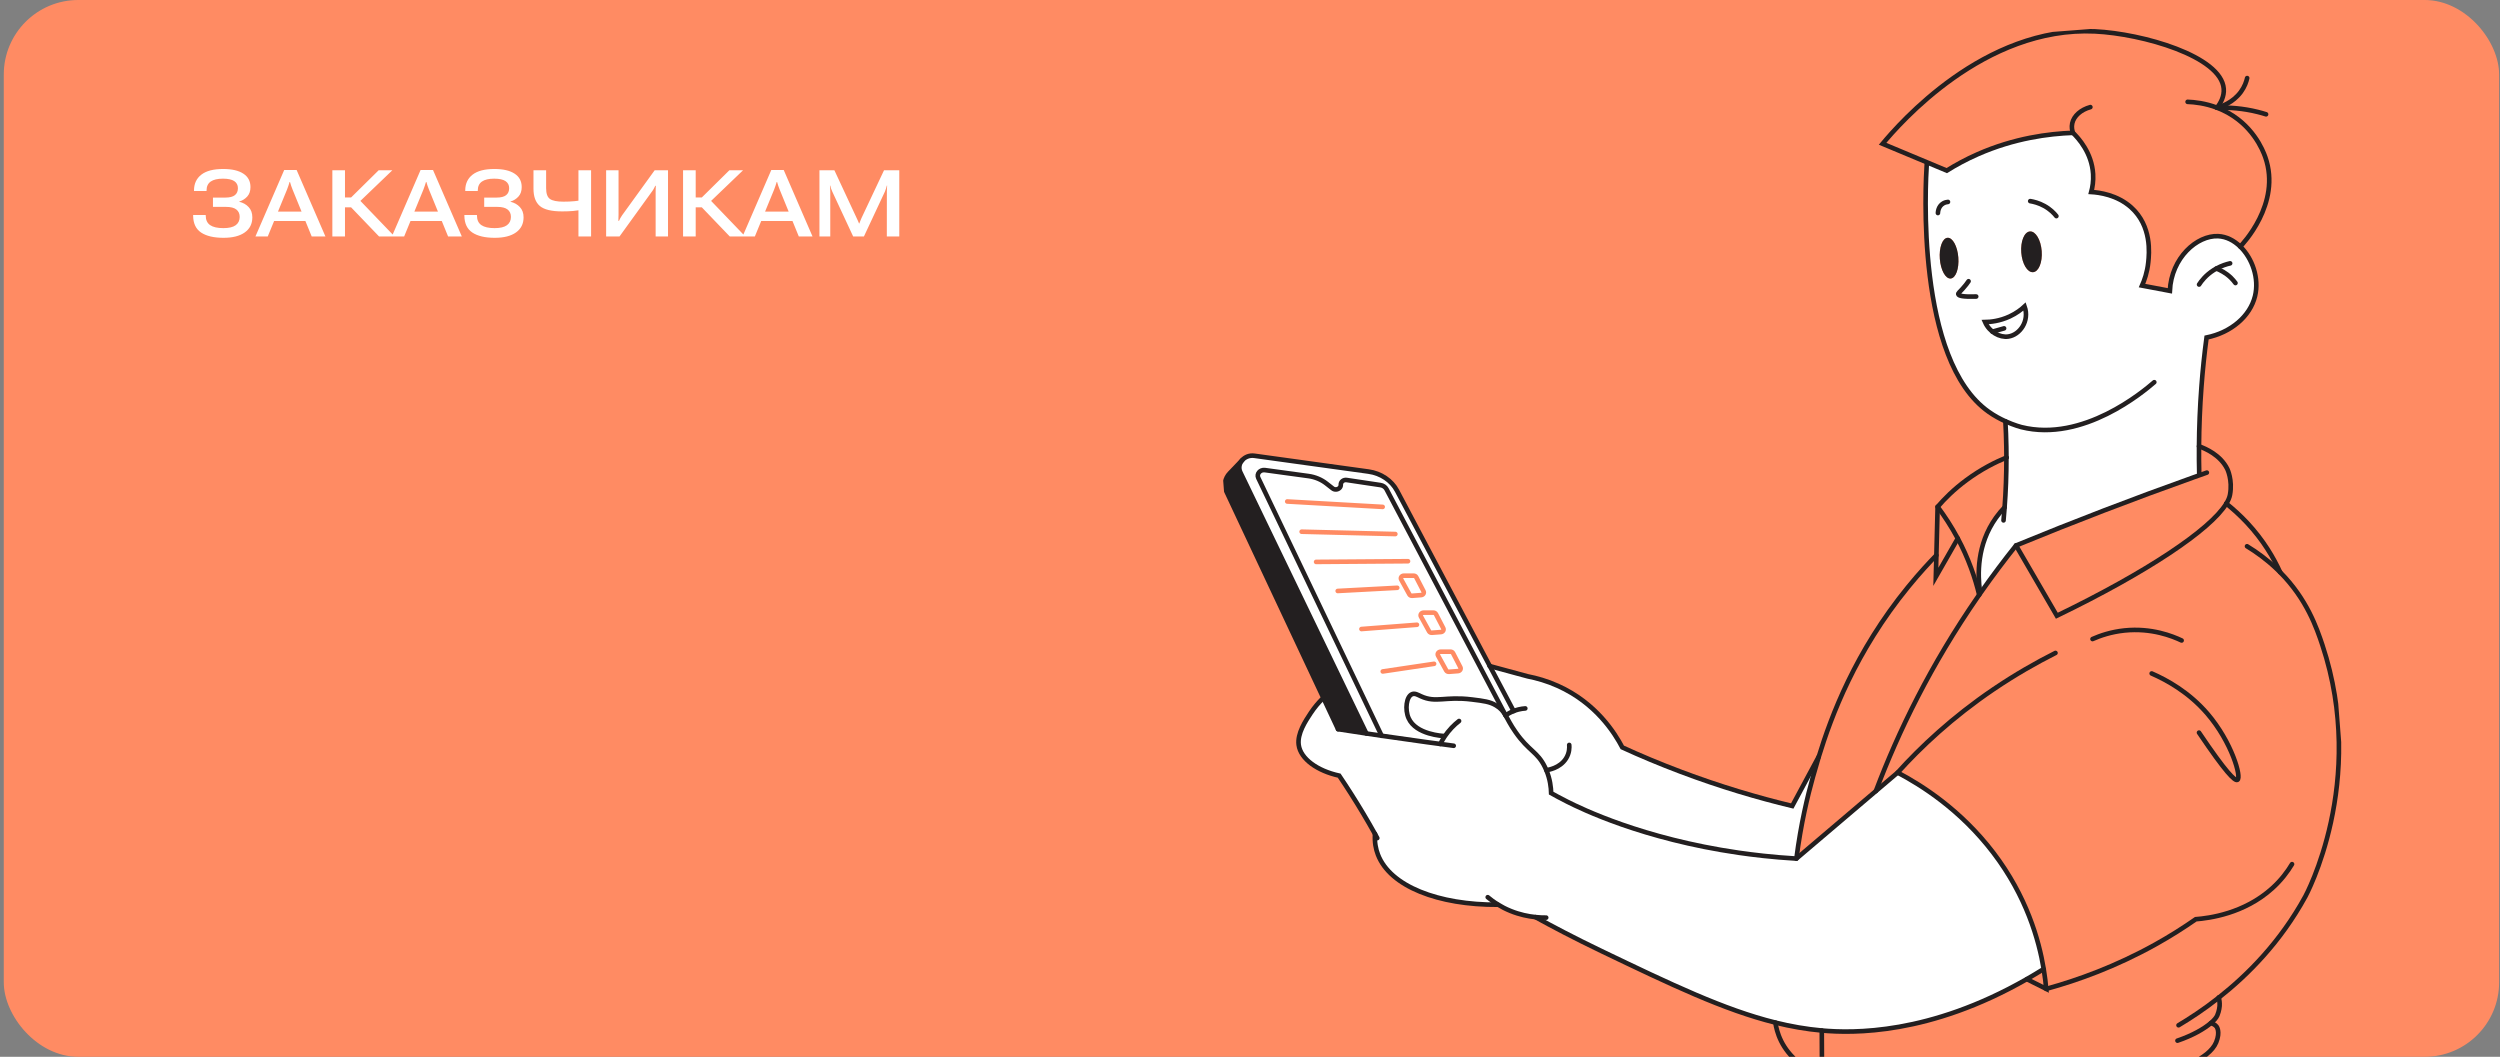 <svg width="537" height="227" viewBox="0 0 537 227" fill="none" xmlns="http://www.w3.org/2000/svg">
<rect x="0" y="0" width="537" height="227" fill="#808080" stroke="none"/>
<g clip-path="url(#clip0_8903_20828)">
<rect x="0.812" width="536" height="227" rx="16" fill="#FF8B63"/>
<g clip-path="url(#clip1_8903_20828)">
<path d="M309.444 139.987C308.985 139.993 308.677 140.438 308.89 140.812L310.647 144.004C310.761 144.206 310.993 144.321 311.242 144.302L313.182 144.152C313.614 144.119 313.877 143.702 313.692 143.343L312.117 140.299C312.017 140.109 311.803 139.981 311.567 139.981L309.444 139.987Z" fill="white"/>
<path d="M305.769 131.6C305.309 131.605 305.008 132.05 305.214 132.425L306.972 135.617C307.086 135.819 307.318 135.933 307.566 135.914L309.507 135.765C309.938 135.732 310.202 135.315 310.023 134.955L308.442 131.912C308.342 131.721 308.128 131.593 307.891 131.593L305.769 131.6Z" fill="white"/>
<path d="M301.53 123.659C301.071 123.664 300.763 124.109 300.976 124.484L302.733 127.676C302.847 127.878 303.079 127.992 303.328 127.973L305.262 127.824C305.7 127.791 305.963 127.373 305.778 127.015L304.203 123.971C304.103 123.78 303.889 123.652 303.653 123.658L301.53 123.659Z" fill="white"/>
<path d="M271.7 100.977C270.677 100.839 269.869 101.792 270.284 102.656C274.168 110.769 288.884 141.533 296.785 158.043C300.036 158.521 303.312 158.985 306.613 159.435C307.537 159.563 308.46 159.684 309.383 159.806C309.627 159.312 309.939 158.752 310.334 158.156L310.224 158.099C309.974 158.088 304.149 157.82 302.575 154.27C301.741 152.397 302.081 149.561 303.347 149.097C303.941 148.871 304.548 149.245 305.203 149.55C308.48 151.061 310.354 149.527 316.174 150.253C318.735 150.567 320.016 150.727 321.346 151.522C322.4 152.151 322.896 152.792 323.404 153.668C315.523 138.702 300.475 110.112 297.827 105.087C297.573 104.608 297.081 104.272 296.503 104.191L289.248 103.106C288.584 103.006 287.977 103.492 288.005 104.116C288.029 104.686 287.541 105.096 287.006 105.137C286.744 105.157 286.476 105.088 286.245 104.907L284.909 103.86C283.825 103.011 282.494 102.458 281.073 102.26L271.693 100.978L271.7 100.977ZM300.981 124.484C300.769 124.109 301.076 123.664 301.536 123.659L303.659 123.658C303.895 123.652 304.109 123.78 304.209 123.971L305.784 127.015C305.969 127.373 305.705 127.791 305.267 127.824L303.333 127.973C303.085 127.992 302.853 127.878 302.739 127.676L300.981 124.484ZM305.22 132.425C305.014 132.05 305.315 131.605 305.775 131.6L307.897 131.593C308.134 131.593 308.347 131.721 308.448 131.912L310.029 134.955C310.208 135.314 309.944 135.732 309.513 135.765L307.572 135.914C307.324 135.933 307.092 135.819 306.977 135.617L305.22 132.425ZM308.895 140.812C308.682 140.438 308.99 139.993 309.45 139.988L311.572 139.981C311.809 139.981 312.022 140.109 312.122 140.299L313.697 143.343C313.883 143.702 313.619 144.119 313.188 144.153L311.247 144.302C310.999 144.321 310.766 144.206 310.652 144.005L308.895 140.812Z" fill="white"/>
<path d="M435.359 210.311L435.373 210.328C436.755 211.022 438.136 211.716 439.523 212.41C439.421 211.25 439.264 209.812 438.986 208.161L438.934 208.165C437.73 208.926 436.536 209.637 435.359 210.311Z" fill="#FF8B63"/>
<path d="M415.93 119.273L415.813 123.903C417.383 121.153 418.96 118.409 420.529 115.659C419.132 113.047 417.631 110.785 416.195 108.862C416.107 112.335 416.018 115.801 415.93 119.273Z" fill="#FF8B63"/>
<path d="M325.127 152.734C324.387 153.026 323.809 153.377 323.404 153.667C323.919 154.548 324.439 155.669 325.554 157.262C328.449 161.408 330.225 161.422 331.855 164.756C331.964 164.982 332.067 165.203 332.156 165.425C332.984 167.389 333.161 169.18 333.193 170.363C333.928 170.776 335.164 171.457 336.715 172.234C339.634 173.694 352.764 180.158 373.444 183.165C376.348 183.585 380.622 184.117 385.872 184.429C386.814 177.022 388.264 171.008 389.435 166.833C389.781 165.603 390.19 164.164 390.677 162.556L390.658 162.557C388.766 166.078 386.868 169.6 384.976 173.126C377.597 171.353 369.527 168.977 361.011 165.763C356.543 164.079 352.366 162.325 348.476 160.542C346.874 157.494 342.853 151.017 334.629 147.323C332.321 146.285 330.104 145.661 328.142 145.276C325.437 144.54 322.738 143.809 320.027 143.079L325.133 152.734L325.127 152.734Z" fill="white"/>
<path d="M321.789 194.314C322.562 194.79 323.452 195.258 324.477 195.672C326.438 196.472 328.293 196.835 329.817 196.994C333.125 198.816 337.984 201.402 343.99 204.286C358.922 211.447 370.313 216.913 381.349 219.65C384.679 220.477 387.977 221.054 391.326 221.356C397.964 221.947 414.404 222.313 435.363 210.311C436.54 209.637 437.734 208.925 438.938 208.171L438.99 208.167C437.956 201.899 435.304 192.53 428.176 183.175C421.099 173.881 412.661 168.61 407.613 165.953C406.052 167.277 404.498 168.605 402.936 169.923C397.248 174.764 391.553 179.595 385.871 184.43C380.621 184.117 376.347 183.586 373.443 183.165C352.763 180.158 339.633 173.695 336.715 172.235C335.163 171.457 333.927 170.776 333.192 170.363C333.16 169.181 332.983 167.389 332.155 165.425C332.066 165.203 331.963 164.983 331.854 164.756C330.224 161.422 328.448 161.408 325.553 157.263C324.438 155.67 323.918 154.548 323.403 153.667C322.896 152.792 322.399 152.15 321.345 151.521C320.016 150.727 318.735 150.567 316.173 150.252C310.353 149.527 308.48 151.06 305.202 149.55C304.547 149.245 303.94 148.87 303.346 149.097C302.081 149.561 301.74 152.397 302.574 154.27C304.148 157.819 309.973 158.088 310.223 158.098L310.333 158.156C309.939 158.752 309.627 159.311 309.382 159.806C308.459 159.684 307.536 159.562 306.613 159.435C303.311 158.985 300.035 158.521 296.784 158.043C295.688 157.886 294.597 157.723 293.506 157.555C291.465 157.254 289.437 156.941 287.414 156.627L284.333 150.065L283.932 150.228C283.291 150.873 282.413 151.849 281.553 153.149C280.405 154.886 278.627 157.573 278.959 160.015C279.374 163.021 282.976 165.584 287.656 166.608C289.392 169.182 291.126 171.901 292.839 174.778C293.714 176.245 294.556 177.702 295.35 179.139C295.232 180.935 295.528 182.399 295.987 183.579C298.6 190.381 308.933 194.406 321.771 194.334L321.789 194.314Z" fill="white"/>
<path d="M430.585 108.977C429.947 109.646 429.333 110.379 428.751 111.188C424.572 117.027 424.809 123.531 425.29 127.044L425.537 127.187C428.007 123.658 430.524 120.318 433.042 117.164C445.453 112.058 458.183 107.162 471.247 102.506C471.682 102.352 472.111 102.199 472.546 102.045L472.392 101.666C472.345 99.774 472.328 97.844 472.347 95.863C472.374 91.775 472.539 87.503 472.874 83.061C473.145 79.4 473.518 75.881 473.968 72.501C479.243 71.428 483.325 67.931 484.38 63.608C485.308 59.783 483.815 55.499 481.202 52.962C479.858 51.652 478.216 50.809 476.455 50.728C471.937 50.528 466.417 55.327 466.086 62.476C464.092 62.1 462.104 61.723 460.11 61.347C460.597 60.245 461.232 58.511 461.452 56.328C461.645 54.466 462.249 48.559 457.773 44.547C454.737 41.827 450.888 41.346 449.198 41.242C449.479 40.197 449.687 38.888 449.599 37.402C449.332 32.814 446.455 29.684 445.276 28.535C440.065 28.719 432.684 29.666 424.825 33.122C422.308 34.23 420.094 35.441 418.162 36.648C416.763 36.064 415.364 35.48 413.972 34.895L413.88 35.07C413.591 39.515 411.459 77.362 427.187 88.463C428.397 89.32 429.651 89.988 430.754 90.487C430.857 92.254 430.924 94.06 430.954 95.905C430.969 96.704 430.978 97.497 430.979 98.285C430.988 101.991 430.848 105.558 430.592 108.977L430.585 108.977ZM416.675 55.607C416.489 53.185 417.227 51.16 418.325 51.076C419.423 50.992 420.462 52.879 420.648 55.302C420.834 57.724 420.096 59.742 418.998 59.827C417.9 59.911 416.861 58.024 416.675 55.607ZM426.388 69.18C427.517 69.16 429.508 68.983 431.666 67.98C433.138 67.296 434.198 66.462 434.886 65.825C435.989 68.984 433.837 71.935 431.392 72.285C429.52 72.555 427.329 71.322 426.388 69.18ZM434.174 54.262C433.988 51.839 434.817 49.808 436.033 49.715C437.248 49.621 438.372 51.502 438.558 53.925C438.745 56.347 437.914 58.372 436.706 58.465C435.497 58.558 434.36 56.678 434.174 54.262Z" fill="white"/>
<path d="M381.345 219.651C381.48 220.561 381.789 222.017 382.591 223.634C384.277 227.018 387.375 229.518 391.366 231.335C391.353 228.002 391.341 224.682 391.322 221.356C387.973 221.054 384.675 220.477 381.345 219.651Z" fill="#FF8B63"/>
<path d="M264.138 101.655C263.098 102.74 262.828 104.271 263.441 105.583L284.332 150.065L287.413 156.627C289.435 156.941 291.464 157.255 293.505 157.555L266.445 101.478C265.984 100.532 266.216 99.528 266.846 98.823L264.138 101.655Z" fill="#231F20"/>
<path d="M266.848 98.823C266.218 99.527 265.986 100.532 266.447 101.477L293.507 157.555C294.598 157.723 295.689 157.886 296.785 158.043C288.884 141.532 274.168 110.769 270.284 102.656C269.869 101.792 270.677 100.839 271.7 100.977L281.079 102.26C282.501 102.457 283.832 103.011 284.916 103.86L286.252 104.906C286.483 105.087 286.751 105.157 287.012 105.137C287.548 105.095 288.036 104.685 288.012 104.115C287.983 103.492 288.59 103.006 289.255 103.105L296.509 104.19C297.088 104.272 297.58 104.607 297.834 105.087C300.481 110.112 315.529 138.702 323.411 153.667C323.816 153.377 324.393 153.026 325.133 152.734L320.027 143.079L320.02 143.08L300.095 105.424C298.918 103.204 296.631 101.665 293.96 101.293L269.445 97.901C268.389 97.754 267.447 98.157 266.848 98.823Z" fill="white"/>
<path d="M385.871 184.43C391.553 179.595 397.248 174.765 402.936 169.923C407.77 157.139 414.726 142.796 424.913 128.084C424.984 127.982 425.062 127.874 425.133 127.772C424.705 125.976 424.151 124.069 423.413 122.074C422.557 119.745 421.577 117.6 420.534 115.659C418.964 118.409 417.387 121.153 415.817 123.903L415.934 119.273C414.533 120.711 412.34 123.046 409.877 126.069C398.512 139.993 393.346 153.838 390.677 162.556C390.189 164.164 389.781 165.604 389.435 166.834C388.264 171.009 386.813 177.023 385.871 184.43Z" fill="#FF8B63"/>
<path d="M474.889 219.757C475.617 219.141 476.092 218.563 476.286 218.091C476.714 217.083 476.776 216.092 476.776 216.092C476.823 215.336 476.709 214.707 476.605 214.288C482.74 209.454 489.84 202.374 495.203 192.54C495.203 192.54 508.597 167.978 498.857 138.583C497.618 134.864 495.507 128.702 489.786 122.933C488.409 119.898 486.209 116.072 482.663 112.278C481.16 110.678 479.656 109.326 478.214 108.179C474.758 113.842 461.082 122.938 441.811 132.259C438.893 127.225 435.97 122.197 433.046 117.163C430.527 120.317 428.011 123.658 425.541 127.187C425.405 127.378 425.268 127.575 425.132 127.772C425.061 127.873 424.984 127.982 424.913 128.083C414.726 142.795 407.77 157.139 402.936 169.923C404.498 168.605 406.052 167.277 407.613 165.953C412.662 168.61 421.099 173.881 428.176 183.175C435.304 192.53 437.957 201.899 438.99 208.161C439.268 209.812 439.425 211.25 439.527 212.41C438.14 211.716 436.759 211.022 435.378 210.328L435.363 210.311C414.405 222.313 397.964 221.947 391.326 221.356C391.345 224.682 391.357 228.002 391.37 231.329C406.573 238.252 434.819 235.292 448.329 233.875C448.329 233.875 472.989 231.287 476.035 223.887C476.981 221.576 476.117 220.511 476.117 220.511C475.768 220.074 475.259 219.867 474.889 219.757Z" fill="#FF8B63"/>
<path d="M476.236 23.14C477.011 22.106 477.788 20.68 477.657 19.06C477.113 12.068 460.211 7.243 450.018 6.745C426.167 5.582 407.965 26.584 404.378 30.885L413.974 34.895C415.366 35.48 416.765 36.064 418.164 36.648C420.096 35.441 422.31 34.23 424.828 33.122C432.686 29.666 440.067 28.719 445.278 28.535C446.457 29.684 449.334 32.814 449.601 37.402C449.689 38.888 449.481 40.197 449.2 41.242C450.89 41.346 454.74 41.826 457.775 44.547C462.251 48.559 461.647 54.466 461.455 56.328C461.235 58.511 460.599 60.245 460.112 61.347C462.106 61.723 464.094 62.1 466.088 62.476C466.419 55.327 471.939 50.528 476.457 50.728C478.218 50.809 479.861 51.652 481.204 52.962C481.557 52.604 490.093 43.765 486.59 33.764C486.059 32.252 483.842 26.665 477.493 23.675C477.07 23.473 476.648 23.295 476.236 23.14Z" fill="#FF8B63"/>
<path d="M422.408 103.108C419.696 105.11 417.665 107.155 416.199 108.862C417.635 110.785 419.137 113.047 420.534 115.659C421.577 117.6 422.557 119.745 423.413 122.074C424.151 124.069 424.705 125.976 425.133 127.772C425.269 127.575 425.405 127.378 425.541 127.187L425.294 127.043C424.813 123.53 424.576 117.027 428.754 111.188C429.336 110.379 429.95 109.646 430.589 108.977C430.846 105.558 430.985 101.991 430.977 98.286C428.6 99.263 425.562 100.778 422.408 103.108Z" fill="#FF8B63"/>
<path d="M418.326 51.076C417.228 51.16 416.49 53.185 416.676 55.607C416.863 58.03 417.901 59.911 418.999 59.827C420.097 59.742 420.835 57.718 420.649 55.302C420.463 52.885 419.424 50.992 418.326 51.076Z" fill="#231F20"/>
<path d="M472.546 102.045C472.111 102.198 471.682 102.352 471.247 102.506C458.183 107.162 445.453 112.058 433.042 117.164C435.966 122.197 438.89 127.225 441.807 132.26C461.079 122.938 474.754 113.842 478.21 108.179C478.636 107.479 478.902 106.839 479.008 106.253C479.581 103.098 478.435 100.762 478.435 100.762C476.946 97.723 473.739 96.363 472.347 95.863C472.328 97.844 472.345 99.774 472.392 101.665L472.546 102.045Z" fill="#FF8B63"/>
<path d="M436.03 49.715C434.814 49.808 433.985 51.839 434.171 54.262C434.357 56.684 435.487 58.559 436.703 58.465C437.918 58.372 438.741 56.341 438.555 53.925C438.37 51.508 437.239 49.622 436.03 49.715Z" fill="#231F20"/>
<path d="M413.878 35.07C413.588 39.515 411.457 77.362 427.185 88.463C428.394 89.32 429.649 89.988 430.752 90.487C432.7 91.372 434.187 91.745 434.187 91.745C447.424 95.065 460.43 84.096 462.741 82.095" stroke="#231F20" stroke-width="0.99" stroke-miterlimit="10" stroke-linecap="round"/>
<path d="M449.01 23.007C446.995 23.559 445.472 24.873 445.116 26.483C444.931 27.316 445.099 28.049 445.274 28.535C446.454 29.684 449.33 32.814 449.597 37.402C449.685 38.888 449.477 40.197 449.196 41.242C450.886 41.346 454.736 41.827 457.771 44.547C462.247 48.559 461.643 54.466 461.451 56.328C461.231 58.511 460.595 60.245 460.108 61.347C462.102 61.723 464.09 62.1 466.084 62.476C466.415 55.327 471.935 50.528 476.453 50.728C478.214 50.809 479.857 51.652 481.2 52.962C483.814 55.499 485.306 59.783 484.378 63.608C483.323 67.931 479.241 71.428 473.967 72.501C473.517 75.881 473.143 79.4 472.872 83.061C472.537 87.503 472.372 91.775 472.345 95.863C472.326 97.844 472.343 99.774 472.39 101.666" stroke="#231F20" stroke-width="0.99" stroke-miterlimit="10" stroke-linecap="round"/>
<path d="M469.9 21.876C471.384 21.931 473.696 22.168 476.235 23.14C476.648 23.295 477.069 23.473 477.492 23.675C483.842 26.665 486.059 32.252 486.589 33.764C490.093 43.765 481.557 52.604 481.203 52.962" stroke="#231F20" stroke-width="0.99" stroke-miterlimit="10" stroke-linecap="round"/>
<path d="M476.237 23.14C477.012 22.106 477.79 20.68 477.659 19.06C477.114 12.068 460.213 7.242 450.019 6.745C426.169 5.582 407.967 26.584 404.38 30.885L413.976 34.894C415.368 35.479 416.767 36.064 418.166 36.648C420.097 35.441 422.311 34.229 424.829 33.121C432.687 29.665 440.068 28.719 445.28 28.535" stroke="#231F20" stroke-width="0.99" stroke-miterlimit="10" stroke-linecap="round"/>
<path d="M482.688 16.772C482.522 17.525 482.165 18.611 481.35 19.727C479.644 22.072 477.105 22.899 476.236 23.14" stroke="#231F20" stroke-width="0.99" stroke-miterlimit="10" stroke-linecap="round"/>
<path d="M486.748 24.552C486.182 24.373 485.59 24.202 484.974 24.05C481.771 23.25 478.785 23.058 476.234 23.14" stroke="#231F20" stroke-width="0.99" stroke-miterlimit="10" stroke-linecap="round"/>
<path d="M434.884 65.825C434.197 66.462 433.137 67.295 431.664 67.98C429.507 68.982 427.516 69.159 426.387 69.18C427.327 71.322 429.518 72.555 431.391 72.285C433.835 71.935 435.988 68.983 434.884 65.825Z" fill="white" stroke="#231F20" stroke-width="0.99" stroke-miterlimit="10" stroke-linecap="round"/>
<path d="M430.477 70.533C429.647 70.765 428.81 71.004 427.98 71.236" stroke="#231F20" stroke-width="0.99" stroke-miterlimit="10" stroke-linecap="round"/>
<path d="M422.848 60.409C422.571 60.822 422.154 61.389 421.584 62.011C420.912 62.754 420.586 62.966 420.637 63.197C420.714 63.516 421.517 63.791 424.487 63.695" stroke="#231F20" stroke-width="0.99" stroke-miterlimit="10" stroke-linecap="round"/>
<path d="M441.709 46.42C441.264 45.853 440.44 44.965 439.116 44.237C437.928 43.582 436.81 43.319 436.091 43.2" stroke="#231F20" stroke-width="0.99" stroke-miterlimit="10" stroke-linecap="round"/>
<path d="M418.422 43.373C418.154 43.394 417.779 43.471 417.407 43.686C416.307 44.33 416.268 45.62 416.265 45.759" stroke="#231F20" stroke-width="0.99" stroke-miterlimit="10" stroke-linecap="round"/>
<path d="M430.977 98.286C430.985 101.991 430.846 105.558 430.589 108.977C430.524 109.921 430.445 110.859 430.358 111.781" stroke="#231F20" stroke-width="0.99" stroke-miterlimit="10" stroke-linecap="round"/>
<path d="M430.758 90.487C430.861 92.254 430.927 94.06 430.957 95.905C430.973 96.704 430.981 97.497 430.983 98.285" stroke="#231F20" stroke-width="0.99" stroke-miterlimit="10" stroke-linecap="round"/>
<path d="M474.031 101.516C473.539 101.692 473.04 101.869 472.547 102.045C472.112 102.199 471.683 102.352 471.248 102.506C458.184 107.162 445.455 112.058 433.043 117.164C430.525 120.318 428.008 123.658 425.539 127.187C425.402 127.378 425.266 127.575 425.13 127.772C425.059 127.874 424.982 127.982 424.911 128.084C414.723 142.796 407.768 157.139 402.934 169.923" stroke="#231F20" stroke-width="0.99" stroke-miterlimit="10" stroke-linecap="round"/>
<path d="M478.211 108.18C474.755 113.842 461.08 122.938 441.808 132.26C438.891 127.225 435.967 122.198 433.043 117.164" stroke="#231F20" stroke-width="0.99" stroke-miterlimit="10" stroke-linecap="round"/>
<path d="M472.347 95.863C473.739 96.363 476.946 97.723 478.435 100.762C478.435 100.762 479.581 103.098 479.008 106.253C478.902 106.839 478.636 107.479 478.21 108.174" stroke="#231F20" stroke-width="0.99" stroke-miterlimit="10" stroke-linecap="round"/>
<path d="M430.977 98.285C428.6 99.262 425.562 100.777 422.408 103.108C419.696 105.109 417.665 107.154 416.199 108.862C416.111 112.334 416.023 115.8 415.935 119.273L415.817 123.903C417.387 121.153 418.964 118.408 420.534 115.658" stroke="#231F20" stroke-width="0.99" stroke-miterlimit="10" stroke-linecap="round"/>
<path d="M425.131 127.772C424.703 125.976 424.149 124.069 423.411 122.074C422.555 119.745 421.575 117.6 420.532 115.659C419.135 113.047 417.633 110.785 416.197 108.862" stroke="#231F20" stroke-width="0.99" stroke-miterlimit="10" stroke-linecap="round"/>
<path d="M430.586 108.977C429.947 109.646 429.333 110.379 428.751 111.188C424.573 117.027 424.81 123.53 425.29 127.043" stroke="#231F20" stroke-width="0.99" stroke-miterlimit="10" stroke-linecap="round"/>
<path d="M478.21 108.173C479.652 109.326 481.156 110.678 482.659 112.278C486.205 116.072 488.405 119.898 489.782 122.933" stroke="#231F20" stroke-width="0.99" stroke-miterlimit="10" stroke-linecap="round"/>
<path d="M476.602 214.289C473.292 216.896 470.267 218.843 467.948 220.225" stroke="#231F20" stroke-width="0.99" stroke-miterlimit="10" stroke-linecap="round"/>
<path d="M482.658 117.338C484.699 118.577 486.947 120.197 489.154 122.314C489.367 122.52 489.58 122.727 489.786 122.933C495.508 128.703 497.618 134.864 498.857 138.583C508.597 167.978 495.204 192.54 495.204 192.54C489.84 202.374 482.741 209.454 476.605 214.282" stroke="#231F20" stroke-width="0.99" stroke-miterlimit="10" stroke-linecap="round"/>
<path d="M476.6 214.282C476.705 214.707 476.819 215.336 476.772 216.092C476.772 216.092 476.71 217.083 476.282 218.091C476.088 218.563 475.613 219.141 474.885 219.757C473.43 221.006 470.963 222.429 467.722 223.533" stroke="#231F20" stroke-width="0.99" stroke-miterlimit="10" stroke-linecap="round"/>
<path d="M381.349 219.651C381.485 220.561 381.794 222.017 382.595 223.634C384.282 227.018 387.379 229.518 391.371 231.335C406.573 238.253 434.819 235.293 448.329 233.875C448.329 233.875 472.989 231.287 476.035 223.887C476.981 221.576 476.117 220.511 476.117 220.511C475.768 220.075 475.259 219.867 474.889 219.757" stroke="#231F20" stroke-width="0.99" stroke-miterlimit="10" stroke-linecap="round"/>
<path d="M492.328 185.619C491.379 187.208 490.016 189.058 488.049 190.827C482.013 196.273 474.52 197.222 471.652 197.449C469.057 199.261 466.168 201.095 462.973 202.875C454.489 207.595 446.361 210.536 439.524 212.41" stroke="#231F20" stroke-width="0.99" stroke-miterlimit="10" stroke-linecap="round"/>
<path d="M441.514 140.254C437.357 142.349 432.848 144.916 428.2 148.065C419.304 154.098 412.564 160.47 407.609 165.954C406.048 167.277 404.494 168.606 402.932 169.923C397.244 174.765 391.549 179.595 385.867 184.43C380.617 184.118 376.344 183.586 373.439 183.165C352.759 180.158 339.629 173.695 336.711 172.235C335.159 171.458 333.923 170.776 333.188 170.364C333.156 169.181 332.979 167.389 332.151 165.425C332.062 165.204 331.96 164.983 331.85 164.757C330.22 161.422 328.444 161.409 325.549 157.263C324.434 155.67 323.914 154.549 323.399 153.668C322.892 152.792 322.395 152.151 321.341 151.522C320.012 150.727 318.731 150.567 316.17 150.253C310.349 149.527 308.476 151.061 305.198 149.55C304.544 149.245 303.936 148.871 303.342 149.097C302.077 149.561 301.736 152.397 302.57 154.27C304.145 157.82 309.969 158.088 310.22 158.099" stroke="#231F20" stroke-width="0.99" stroke-miterlimit="10" stroke-linecap="round"/>
<path d="M313.406 154.87C312.904 155.263 312.362 155.738 311.827 156.297C311.231 156.926 310.741 157.559 310.333 158.156C309.939 158.752 309.627 159.312 309.382 159.806" stroke="#231F20" stroke-width="0.99" stroke-miterlimit="10" stroke-linecap="round"/>
<path d="M312.254 160.192C311.298 160.067 310.342 159.942 309.379 159.806C308.456 159.684 307.533 159.562 306.609 159.435C303.308 158.985 300.032 158.521 296.781 158.042C295.684 157.886 294.594 157.723 293.503 157.554C291.462 157.254 289.433 156.941 287.411 156.627" stroke="#231F20" stroke-width="0.99" stroke-miterlimit="10" stroke-linecap="round"/>
<path d="M283.933 150.229C283.292 150.874 282.414 151.85 281.554 153.149C280.406 154.886 278.628 157.574 278.96 160.015C279.375 163.022 282.977 165.585 287.657 166.609C289.393 169.183 291.127 171.901 292.84 174.778C293.715 176.245 294.557 177.703 295.351 179.14C295.518 179.434 295.679 179.728 295.839 180.023" stroke="#231F20" stroke-width="0.99" stroke-miterlimit="10" stroke-linecap="round"/>
<path d="M295.349 179.14C295.23 180.936 295.527 182.399 295.986 183.579C298.599 190.382 308.932 194.407 321.77 194.334" stroke="#231F20" stroke-width="0.99" stroke-miterlimit="10" stroke-linecap="round"/>
<path d="M319.564 192.716C320.14 193.201 320.873 193.759 321.783 194.314C322.556 194.791 323.447 195.258 324.471 195.672C326.432 196.472 328.287 196.835 329.811 196.994C330.712 197.088 331.496 197.112 332.12 197.106" stroke="#231F20" stroke-width="0.99" stroke-miterlimit="10" stroke-linecap="round"/>
<path d="M329.812 196.995C333.12 198.816 337.979 201.403 343.985 204.286C358.917 211.447 370.307 216.913 381.343 219.651C384.674 220.478 387.972 221.054 391.321 221.356C397.959 221.947 414.399 222.314 435.358 210.311C436.535 209.637 437.729 208.926 438.933 208.171" stroke="#231F20" stroke-width="0.99" stroke-miterlimit="10" stroke-linecap="round"/>
<path d="M407.613 165.953C412.662 168.61 421.099 173.882 428.176 183.175C435.304 192.53 437.957 201.899 438.99 208.161C439.269 209.812 439.425 211.25 439.527 212.41C438.14 211.716 436.759 211.022 435.378 210.328" stroke="#231F20" stroke-width="0.99" stroke-miterlimit="10" stroke-linecap="round"/>
<path d="M415.93 119.273C414.528 120.711 412.335 123.046 409.873 126.069C398.507 139.993 393.341 153.838 390.672 162.557C390.184 164.164 389.776 165.604 389.43 166.834C388.259 171.009 386.809 177.023 385.866 184.43" stroke="#231F20" stroke-width="0.99" stroke-miterlimit="10" stroke-linecap="round"/>
<path d="M449.474 137.265C451.095 136.545 453.438 135.727 456.353 135.425C462.157 134.828 466.661 136.648 468.612 137.575" stroke="#231F20" stroke-width="0.99" stroke-miterlimit="10" stroke-linecap="round"/>
<path d="M327.633 152.169C327.201 152.196 326.7 152.265 326.158 152.397C325.791 152.491 325.445 152.608 325.133 152.734C324.393 153.026 323.815 153.377 323.41 153.667" stroke="#231F20" stroke-width="0.99" stroke-miterlimit="10" stroke-linecap="round"/>
<path d="M337.07 160.011C337.115 160.513 337.147 161.702 336.386 162.915C335.057 165.033 332.468 165.389 332.149 165.425" stroke="#231F20" stroke-width="0.99" stroke-miterlimit="10" stroke-linecap="round"/>
<path d="M320.014 143.079L300.088 105.424C298.912 103.204 296.625 101.665 293.954 101.293L269.439 97.901C268.383 97.754 267.441 98.157 266.841 98.823C266.212 99.527 265.98 100.532 266.441 101.477L293.501 157.555" stroke="#231F20" stroke-width="0.99" stroke-miterlimit="10" stroke-linecap="round"/>
<path d="M325.127 152.735L320.021 143.079" stroke="#231F20" stroke-width="0.99" stroke-miterlimit="10" stroke-linecap="round"/>
<path d="M266.847 98.823L264.139 101.655C263.099 102.739 262.829 104.27 263.442 105.583L284.333 150.065L287.414 156.627" stroke="#231F20" stroke-width="0.99" stroke-miterlimit="10" stroke-linecap="round"/>
<path d="M320.016 143.08L320.023 143.079C322.734 143.809 325.433 144.54 328.138 145.277C330.1 145.662 332.317 146.285 334.625 147.323C342.849 151.017 346.871 157.495 348.472 160.542C352.362 162.325 356.539 164.08 361.007 165.764C369.523 168.978 377.593 171.354 384.973 173.127C386.864 169.6 388.762 166.079 390.653 162.552" stroke="#231F20" stroke-width="0.99" stroke-miterlimit="10" stroke-linecap="round"/>
<path d="M391.32 221.356C391.339 224.682 391.351 228.003 391.364 231.329" stroke="#231F20" stroke-width="0.99" stroke-miterlimit="10" stroke-linecap="round"/>
<path d="M462.181 144.659C465.439 146.081 470.153 148.667 474.115 153.26C479.412 159.411 481.552 167.068 480.582 167.521C480.049 167.773 478.179 166.027 472.347 157.367" stroke="#231F20" stroke-width="0.99" stroke-miterlimit="10" stroke-linecap="round"/>
<path d="M323.404 153.667C315.523 138.702 300.475 110.112 297.827 105.087C297.573 104.607 297.081 104.272 296.503 104.19L289.248 103.105C288.584 103.006 287.977 103.492 288.005 104.115C288.029 104.685 287.541 105.096 287.006 105.137C286.744 105.157 286.476 105.087 286.245 104.906L284.909 103.86C283.825 103.011 282.494 102.457 281.073 102.26L271.693 100.977C270.67 100.839 269.863 101.792 270.278 102.656C274.161 110.769 288.877 141.533 296.779 158.043" stroke="#231F20" stroke-width="0.99" stroke-miterlimit="10" stroke-linecap="round"/>
<path d="M296.998 108.881L276.5 107.72" stroke="#FF8B63" stroke-width="0.99" stroke-miterlimit="10" stroke-linecap="round"/>
<path d="M299.719 114.713L279.594 114.208" stroke="#FF8B63" stroke-width="0.99" stroke-miterlimit="10" stroke-linecap="round"/>
<path d="M302.441 120.551L282.701 120.697" stroke="#FF8B63" stroke-width="0.99" stroke-miterlimit="10" stroke-linecap="round"/>
<path d="M303.653 123.658L301.53 123.659C301.071 123.664 300.763 124.109 300.976 124.484L302.733 127.676C302.847 127.878 303.079 127.992 303.328 127.973L305.262 127.824C305.7 127.791 305.963 127.373 305.778 127.015L304.203 123.971C304.103 123.78 303.889 123.652 303.653 123.658Z" stroke="#FF8B63" stroke-width="0.99" stroke-miterlimit="10" stroke-linecap="round"/>
<path d="M300.125 126.258L287.34 126.94" stroke="#FF8B63" stroke-width="0.99" stroke-miterlimit="10" stroke-linecap="round"/>
<path d="M307.891 131.593L305.769 131.6C305.309 131.605 305.008 132.05 305.214 132.425L306.972 135.617C307.086 135.819 307.318 135.933 307.566 135.914L309.507 135.765C309.938 135.732 310.202 135.315 310.023 134.955L308.442 131.912C308.342 131.721 308.128 131.593 307.891 131.593Z" stroke="#FF8B63" stroke-width="0.99" stroke-miterlimit="10" stroke-linecap="round"/>
<path d="M304.359 134.199L292.441 135.116" stroke="#FF8B63" stroke-width="0.99" stroke-miterlimit="10" stroke-linecap="round"/>
<path d="M311.567 139.981L309.444 139.987C308.985 139.993 308.677 140.438 308.89 140.812L310.647 144.004C310.761 144.206 310.993 144.321 311.242 144.302L313.182 144.152C313.614 144.119 313.877 143.702 313.692 143.343L312.117 140.299C312.017 140.109 311.803 139.981 311.567 139.981Z" stroke="#FF8B63" stroke-width="0.99" stroke-miterlimit="10" stroke-linecap="round"/>
<path d="M308.039 142.587L297.018 144.229" stroke="#FF8B63" stroke-width="0.99" stroke-miterlimit="10" stroke-linecap="round"/>
<path d="M479.031 56.565C478.295 56.73 477.228 57.047 476.074 57.689C475.885 57.788 475.696 57.898 475.502 58.022C473.81 59.096 472.843 60.368 472.362 61.121" stroke="#231F20" stroke-width="0.99" stroke-miterlimit="10" stroke-linecap="round"/>
<path d="M480.176 60.797C479.911 60.432 479.585 60.042 479.18 59.646C478.094 58.604 476.919 58.015 476.072 57.689" stroke="#231F20" stroke-width="0.99" stroke-miterlimit="10" stroke-linecap="round"/>
</g>
<path d="M47.971 49.002C49.175 49.002 50.06 48.794 50.627 48.377C51.193 47.96 51.48 47.371 51.486 46.609C51.486 45.906 51.245 45.369 50.764 44.998C50.288 44.627 49.562 44.441 48.586 44.441H45.744V42.44H48.42C49.338 42.44 50.015 42.267 50.451 41.922C50.887 41.577 51.105 41.075 51.105 40.418C51.105 39.76 50.845 39.256 50.324 38.904C49.803 38.553 48.993 38.377 47.893 38.377C46.734 38.377 45.858 38.582 45.266 38.992C44.673 39.402 44.374 40.034 44.367 40.887V41.033H41.672V40.897C41.678 39.451 42.203 38.325 43.244 37.518C44.292 36.704 45.855 36.297 47.932 36.297C49.813 36.297 51.262 36.632 52.277 37.303C53.293 37.967 53.801 38.927 53.801 40.184C53.801 41.036 53.566 41.717 53.098 42.225C52.635 42.732 52.062 43.09 51.379 43.299V43.338C52.212 43.533 52.889 43.914 53.41 44.48C53.938 45.04 54.201 45.776 54.201 46.688C54.201 48.074 53.658 49.155 52.57 49.93C51.49 50.698 49.969 51.082 48.01 51.082C45.933 51.082 44.328 50.704 43.195 49.949C42.069 49.194 41.499 47.983 41.486 46.316V46.18H44.182L44.191 46.307C44.191 47.238 44.507 47.921 45.139 48.357C45.77 48.787 46.714 49.002 47.971 49.002ZM54.865 50.799L61.047 36.512H63.713L69.904 50.799H66.955L62.844 40.721C62.72 40.428 62.616 40.148 62.531 39.881C62.447 39.607 62.368 39.347 62.297 39.1H62.199C62.121 39.347 62.04 39.607 61.955 39.881C61.87 40.154 61.77 40.434 61.652 40.721L57.512 50.799H54.865ZM57.727 47.469L58.488 45.447H66.144L66.906 47.469H57.727ZM81.428 50.799L74.885 43.982L76.857 42.576L84.758 50.799H81.428ZM72.746 42.42H75.412L81.33 36.58H84.269L75.978 44.529H72.746V42.42ZM71.389 50.799V36.58H74.103V50.799H71.389ZM84.162 50.799L90.344 36.512H93.01L99.201 50.799H96.252L92.141 40.721C92.017 40.428 91.913 40.148 91.828 39.881C91.743 39.607 91.665 39.347 91.594 39.1H91.496C91.418 39.347 91.337 39.607 91.252 39.881C91.167 40.154 91.066 40.434 90.949 40.721L86.809 50.799H84.162ZM87.023 47.469L87.785 45.447H95.441L96.203 47.469H87.023ZM106.232 49.002C107.437 49.002 108.322 48.794 108.889 48.377C109.455 47.96 109.742 47.371 109.748 46.609C109.748 45.906 109.507 45.369 109.025 44.998C108.55 44.627 107.824 44.441 106.848 44.441H104.006V42.44H106.682C107.6 42.44 108.277 42.267 108.713 41.922C109.149 41.577 109.367 41.075 109.367 40.418C109.367 39.76 109.107 39.256 108.586 38.904C108.065 38.553 107.255 38.377 106.154 38.377C104.995 38.377 104.12 38.582 103.527 38.992C102.935 39.402 102.635 40.034 102.629 40.887V41.033H99.934V40.897C99.94 39.451 100.464 38.325 101.506 37.518C102.554 36.704 104.117 36.297 106.193 36.297C108.075 36.297 109.523 36.632 110.539 37.303C111.555 37.967 112.062 38.927 112.062 40.184C112.062 41.036 111.828 41.717 111.359 42.225C110.897 42.732 110.324 43.09 109.641 43.299V43.338C110.474 43.533 111.151 43.914 111.672 44.48C112.199 45.04 112.463 45.776 112.463 46.688C112.463 48.074 111.919 49.155 110.832 49.93C109.751 50.698 108.231 51.082 106.271 51.082C104.195 51.082 102.59 50.704 101.457 49.949C100.331 49.194 99.761 47.983 99.748 46.316V46.18H102.443L102.453 46.307C102.453 47.238 102.769 47.921 103.4 48.357C104.032 48.787 104.976 49.002 106.232 49.002ZM117.307 40.428C117.307 41.587 117.583 42.358 118.137 42.742C118.69 43.126 119.654 43.318 121.027 43.318C121.913 43.318 122.714 43.283 123.43 43.211C124.152 43.139 124.875 43.029 125.598 42.879V44.93C124.641 45.125 123.804 45.255 123.088 45.32C122.378 45.379 121.597 45.408 120.744 45.408C118.465 45.408 116.87 45.021 115.959 44.246C115.048 43.471 114.592 42.231 114.592 40.525V36.58H117.307V40.428ZM126.965 36.58V50.799H124.25V36.58H126.965ZM143.488 50.799H140.832V41.277C140.832 41.069 140.835 40.841 140.842 40.594C140.848 40.34 140.858 40.112 140.871 39.91H140.754C140.656 40.105 140.559 40.297 140.461 40.486C140.37 40.675 140.24 40.88 140.07 41.102L133.068 50.799H130.197V36.58H132.863V46.092C132.863 46.294 132.857 46.518 132.844 46.766C132.837 47.013 132.831 47.241 132.824 47.449H132.961C133.033 47.286 133.12 47.101 133.225 46.893C133.335 46.684 133.462 46.479 133.605 46.277L140.617 36.58H143.488V50.799ZM156.76 50.799L150.217 43.982L152.189 42.576L160.09 50.799H156.76ZM148.078 42.42H150.744L156.662 36.58H159.602L151.311 44.529H148.078V42.42ZM146.721 50.799V36.58H149.436V50.799H146.721ZM159.494 50.799L165.676 36.512H168.342L174.533 50.799H171.584L167.473 40.721C167.349 40.428 167.245 40.148 167.16 39.881C167.076 39.607 166.997 39.347 166.926 39.1H166.828C166.75 39.347 166.669 39.607 166.584 39.881C166.499 40.154 166.398 40.434 166.281 40.721L162.141 50.799H159.494ZM162.355 47.469L163.117 45.447H170.773L171.535 47.469H162.355ZM176.018 50.799V36.58H179.23L184.006 46.834C184.104 47.042 184.201 47.254 184.299 47.469C184.396 47.677 184.471 47.856 184.523 48.006H184.582C184.634 47.856 184.702 47.677 184.787 47.469C184.872 47.254 184.96 47.042 185.051 46.834L189.885 36.58H193.166V50.799H190.49L190.5 41.15C190.5 40.949 190.507 40.734 190.52 40.506C190.533 40.272 190.546 40.057 190.559 39.861H190.49C190.445 40.057 190.386 40.272 190.314 40.506C190.249 40.734 190.171 40.949 190.08 41.15L185.568 50.799H183.264L178.771 41.15C178.674 40.955 178.589 40.743 178.518 40.516C178.446 40.281 178.387 40.063 178.342 39.861H178.273C178.286 40.063 178.299 40.281 178.312 40.516C178.332 40.743 178.342 40.958 178.342 41.16V50.799H176.018Z" fill="white"/>
</g>
<defs>
<clipPath id="clip0_8903_20828">
<rect x="0.812" width="536" height="227" rx="16" fill="white"/>
</clipPath>
<clipPath id="clip1_8903_20828">
<rect width="235.121" height="227.454" fill="white" transform="matrix(-0.997 0.077 0.077 0.997 490.812 3)"/>
</clipPath>
</defs>
</svg>

